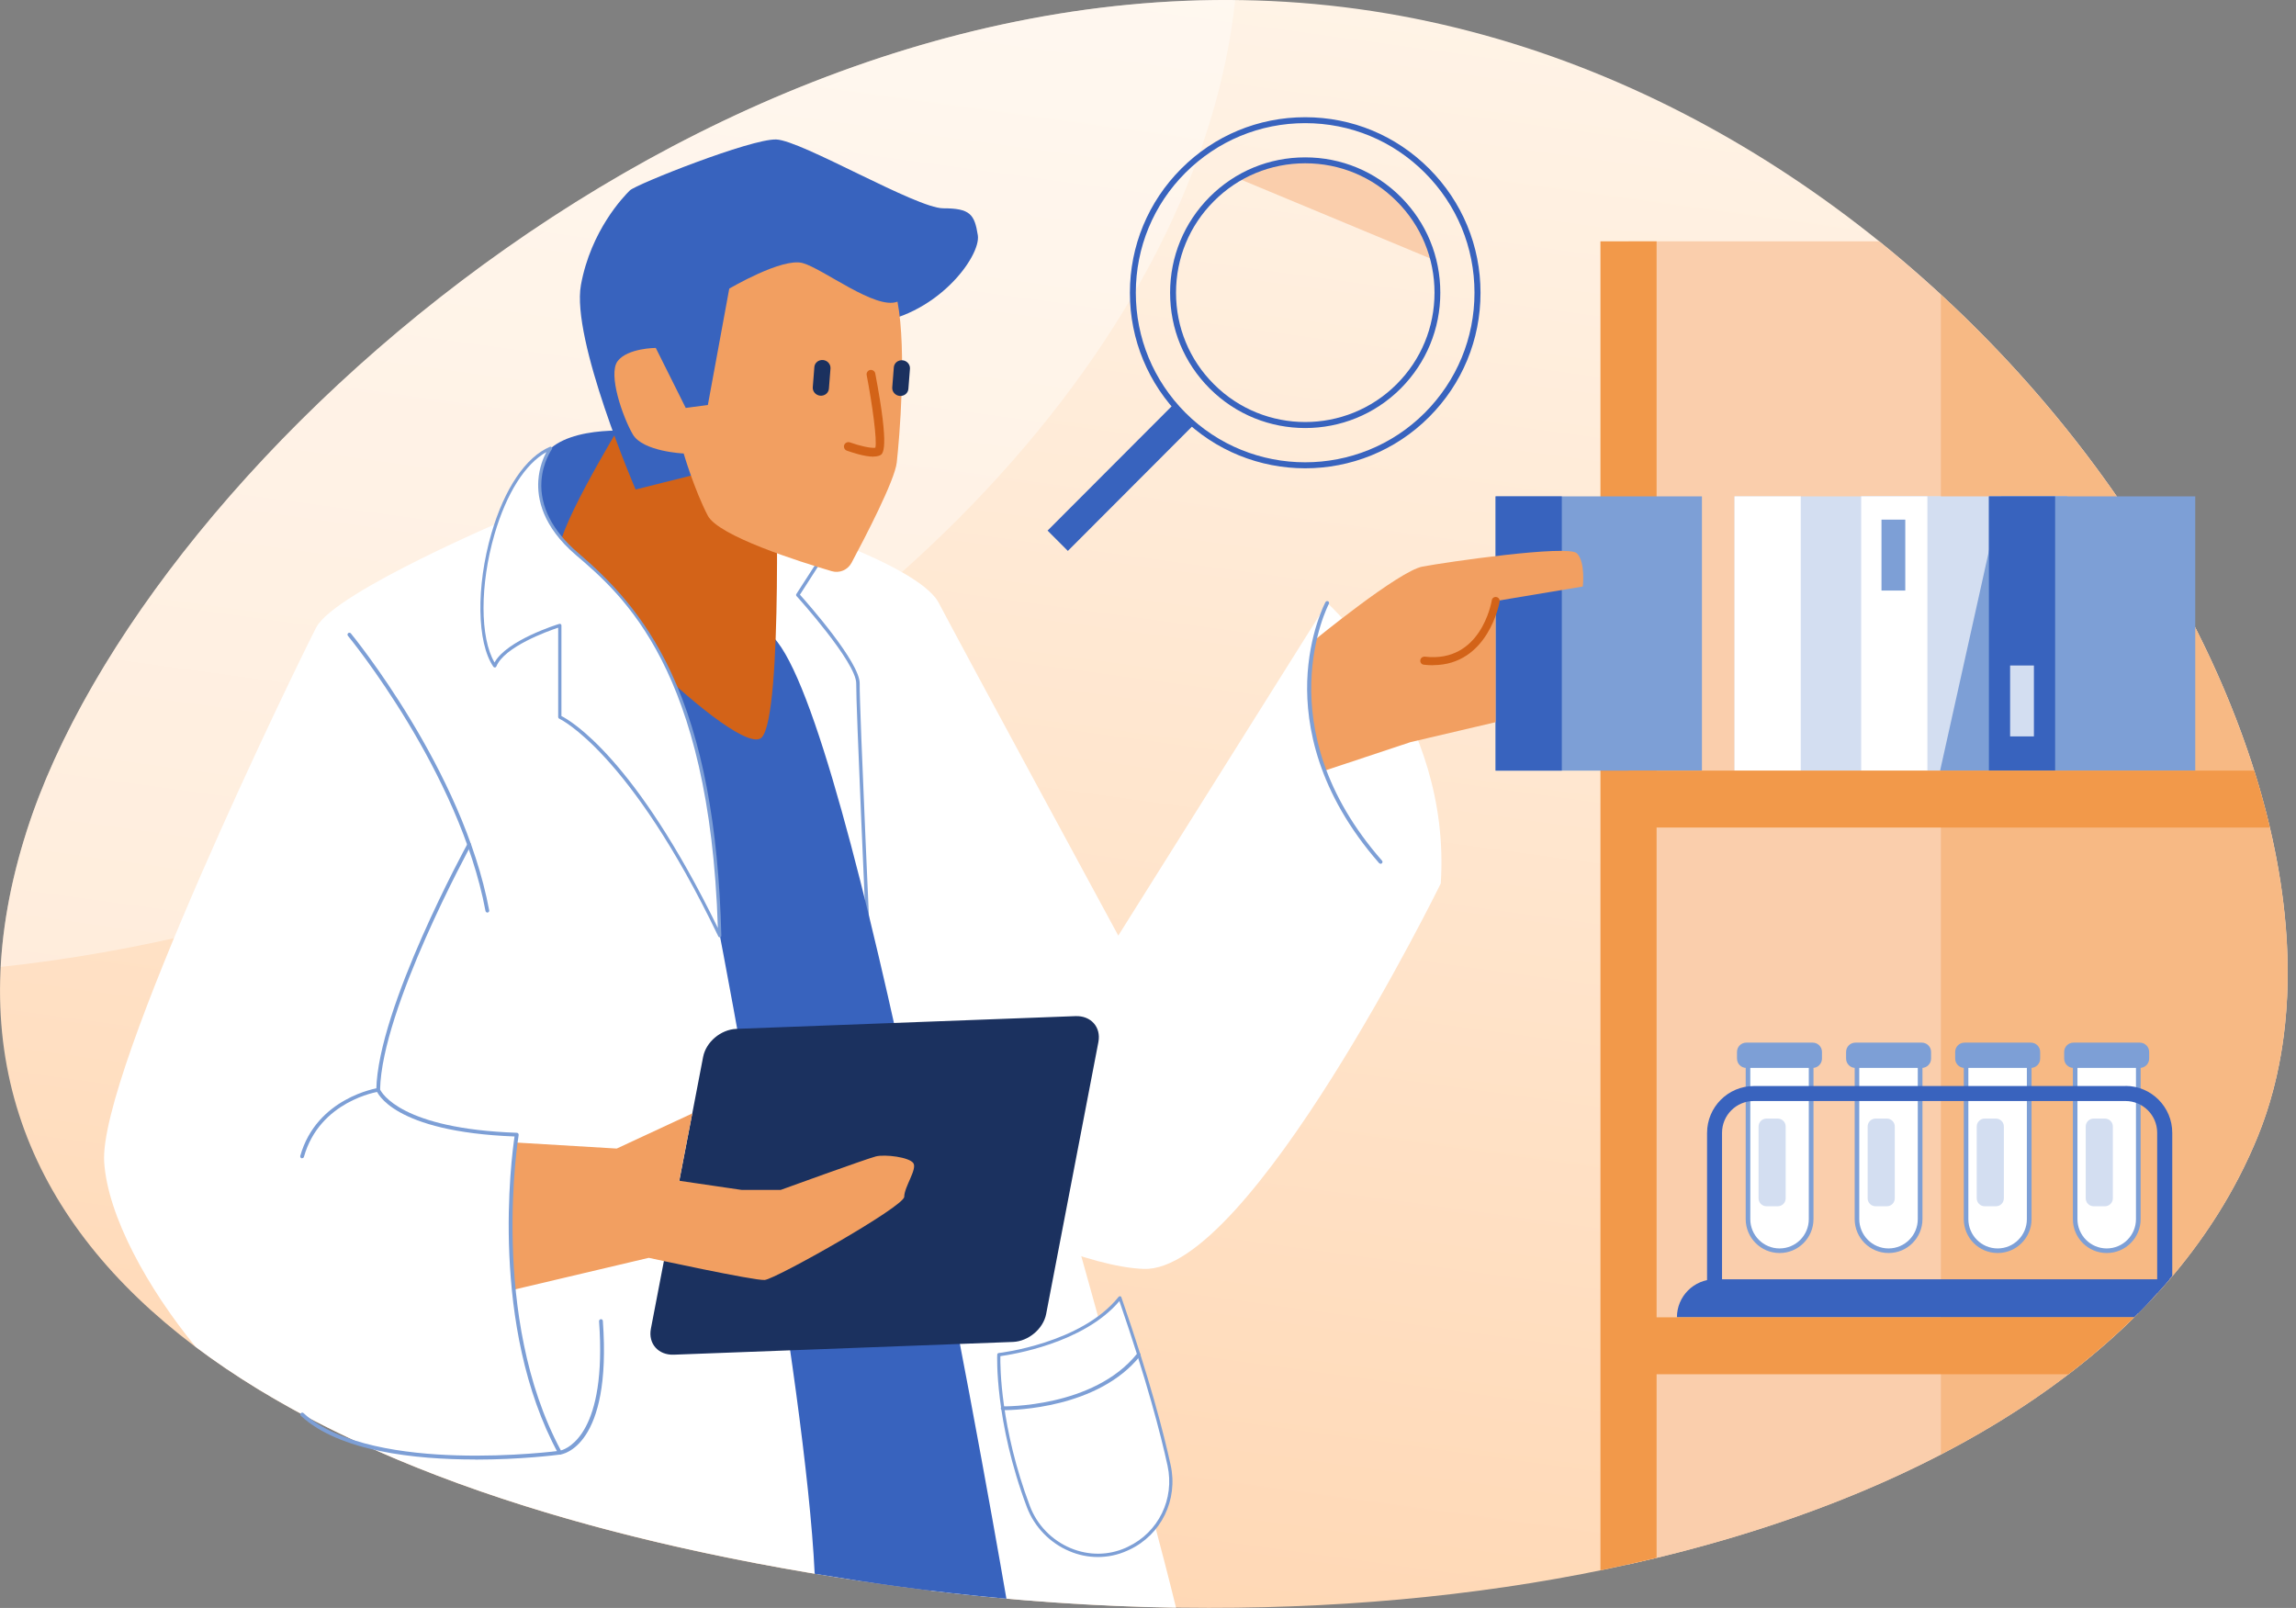 <svg width="277" height="194" viewBox="0 0 277 194" fill="none" xmlns="http://www.w3.org/2000/svg">
<rect x="0" y="0" width="277" height="194" fill="#808080" stroke="none"/>
<path d="M272.336 137.228C254.055 181.787 182.293 201.584 107.986 191.355C33.678 181.14 -13.027 151.006 3.233 100.225C17.607 55.301 89.49 -9.136 163.797 1.08C238.105 11.295 290.616 92.668 272.336 137.228Z" fill="url(#paint0_linear_1259_1600)"/>
<path opacity="0.4" d="M50.221 104.301C106.329 82.574 144.722 40.093 149.02 0.014C80.181 -0.648 16.651 58.284 3.233 100.225C1.388 105.974 0.364 111.453 0.094 116.662C16.381 114.908 33.342 110.846 50.234 104.301H50.221Z" fill="white"/>
<path d="M78.066 52.13C78.066 52.13 69.997 51.05 66.441 54.087C62.493 57.663 63.598 70.564 64.164 70.699C64.73 70.834 75.52 72.75 75.52 72.75L78.066 52.144V52.13Z" fill="#3863BE"/>
<path d="M89.988 61.617C89.988 61.617 110.599 67.662 113.253 72.737C115.907 77.811 134.915 112.883 134.915 112.883L160.12 72.737C160.12 72.737 175.154 86.231 173.82 106.595C173.82 106.595 150.784 153.543 137.987 153.098C125.189 152.652 95.309 134.326 95.309 134.326L89.988 61.603V61.617Z" fill="white"/>
<path d="M141.88 193.96C135.414 167.537 110.263 80.617 110.263 80.617L91.888 88.971C91.888 88.971 106.922 164.514 112.283 191.922C122.252 193.136 132.153 193.825 141.88 193.973V193.96Z" fill="white"/>
<path d="M87.577 95.408L61.82 62.346C61.82 62.346 40.414 71.347 38.151 75.705C35.888 80.064 11.868 129.401 12.569 140.21C12.986 146.688 17.796 155.419 23.602 162.503C41.869 176.254 69.768 185.633 103.742 190.734C107.568 181.49 101.776 155.716 101.776 155.716L87.59 95.394L87.577 95.408Z" fill="white"/>
<path d="M91.295 56.853L100.024 65.881L96.239 71.765C96.239 71.765 103.554 79.848 103.487 82.48C103.419 85.111 104.941 118.254 104.941 118.254L85.866 76.569L91.282 56.853H91.295Z" fill="white"/>
<path d="M104.955 118.457C104.874 118.457 104.807 118.416 104.78 118.335L85.718 76.65C85.718 76.65 85.691 76.555 85.718 76.515L91.133 56.799C91.133 56.799 91.201 56.678 91.268 56.664C91.335 56.651 91.403 56.664 91.457 56.718L100.186 65.746C100.186 65.746 100.253 65.908 100.213 65.989L96.508 71.751C97.424 72.777 103.769 79.943 103.716 82.48C103.662 85.071 105.157 117.917 105.17 118.241C105.17 118.335 105.117 118.416 105.022 118.443C105.009 118.443 104.995 118.443 104.982 118.443L104.955 118.457ZM86.095 76.555L104.712 117.256C104.456 111.669 103.258 84.814 103.298 82.48C103.352 79.956 96.172 71.981 96.091 71.913C96.037 71.846 96.023 71.751 96.077 71.67L99.782 65.922L91.389 57.258L86.082 76.569L86.095 76.555Z" fill="#7D9FD6"/>
<path d="M121.417 192.88C118.48 175.877 101.641 80.833 92.454 76.232C82.364 71.171 75.749 75.53 75.749 75.53L86.85 112.897C86.85 112.897 97.182 166.43 98.287 189.884C101.466 190.41 104.712 190.91 107.999 191.369C112.485 191.989 116.971 192.489 121.43 192.893L121.417 192.88Z" fill="#3863BE"/>
<path d="M93.585 54.91C93.585 54.91 94.515 86.164 91.901 88.971C89.288 91.778 66.818 69.66 67.572 65.719C68.326 61.779 76.288 48.905 76.288 48.905L93.585 54.91Z" fill="#D36318"/>
<path d="M85.769 56.783L76.682 59.059C76.682 59.059 68.879 40.943 70.089 34.367C71.298 27.792 75.237 23.714 75.989 22.975C76.741 22.236 90.607 16.725 93.645 16.828C96.684 16.931 110.55 25.132 113.795 25.132C117.04 25.132 117.571 25.856 117.969 28.383C118.368 30.91 112.925 38.387 104.605 39.066C96.286 39.731 87.303 39.303 87.303 39.303L85.754 56.783H85.769Z" fill="#3863BE"/>
<path d="M82.465 54.714C82.465 54.714 77.553 54.493 76.343 52.409C75.133 50.326 73.319 45.154 74.514 43.573C75.709 41.992 79.116 41.977 79.116 41.977L82.73 49.218L85.4 48.863L87.981 34.825C87.981 34.825 94.353 31.058 96.832 31.737C99.31 32.417 105.667 37.441 108.278 36.392C109.414 42.42 108.499 52.986 108.19 55.793C107.954 57.965 104.354 64.866 102.732 67.909C102.275 68.766 101.272 69.195 100.342 68.914C96.433 67.762 86.668 64.674 85.385 62.206C83.777 59.103 82.479 54.714 82.479 54.714H82.465Z" fill="#F29F61"/>
<path d="M105.387 55.099C104.266 55.099 102.717 54.566 102.171 54.374C101.891 54.271 101.758 53.975 101.847 53.695C101.95 53.429 102.245 53.281 102.525 53.37C103.661 53.783 105.077 54.108 105.608 54.02C105.829 53.133 105.254 48.878 104.561 45.258C104.502 44.977 104.694 44.696 104.974 44.637C105.254 44.593 105.534 44.77 105.593 45.051C107.378 54.404 106.508 54.788 106.139 54.951C105.933 55.039 105.667 55.084 105.372 55.084L105.387 55.099Z" fill="#D36318"/>
<path d="M98.956 47.74C98.425 47.696 98.026 47.238 98.056 46.735L98.248 44.282C98.292 43.765 98.749 43.396 99.295 43.44C99.826 43.484 100.224 43.943 100.195 44.445L100.003 46.898C99.959 47.415 99.501 47.784 98.956 47.74Z" fill="#1B315F"/>
<path d="M108.544 47.77C108.013 47.725 107.614 47.267 107.644 46.765L107.836 44.312C107.88 43.795 108.337 43.425 108.883 43.47C109.414 43.514 109.812 43.972 109.783 44.474L109.591 46.927C109.547 47.444 109.089 47.814 108.544 47.77Z" fill="#1B315F"/>
<path d="M66.44 54.087C66.44 54.087 61.955 60.281 69.62 66.839C77.285 73.398 86.095 83.384 86.836 112.897C75.978 90.28 67.532 86.528 67.532 86.528V75.463C67.532 75.463 60.809 77.527 59.691 80.334C55.946 74.896 59.314 57.083 66.427 54.087H66.44Z" fill="white"/>
<path d="M86.836 113.086C86.755 113.086 86.688 113.045 86.661 112.978C75.978 90.725 67.545 86.744 67.464 86.704C67.397 86.677 67.343 86.596 67.343 86.528V75.732C66.117 76.137 60.836 78.026 59.88 80.415C59.853 80.483 59.786 80.523 59.718 80.537C59.651 80.537 59.57 80.51 59.53 80.456C57.522 77.541 57.428 70.766 59.287 64.356C60.863 58.945 63.436 55.139 66.346 53.911C66.427 53.871 66.521 53.911 66.575 53.965C66.629 54.033 66.629 54.127 66.575 54.208C66.575 54.222 65.471 55.747 65.322 58.041C65.12 61.064 66.642 64.059 69.727 66.691C73.445 69.876 77.689 74.073 80.989 81.184C84.707 89.2 86.688 99.564 87.025 112.897C87.025 112.991 86.971 113.072 86.876 113.099C86.863 113.099 86.849 113.099 86.836 113.099V113.086ZM67.734 86.393C68.811 86.933 76.598 91.413 86.607 111.966C85.624 80.779 75.143 71.805 69.485 66.974C65.457 63.533 64.797 60.173 64.945 57.973C65.053 56.408 65.565 55.207 65.915 54.546C63.355 55.976 61.106 59.525 59.664 64.451C57.886 70.55 57.9 76.96 59.664 79.929C61.146 77.244 67.208 75.355 67.478 75.273C67.545 75.26 67.599 75.273 67.653 75.3C67.707 75.341 67.734 75.395 67.734 75.463V86.407V86.393Z" fill="#7D9FD6"/>
<path d="M58.802 110.103C58.694 110.103 58.6 110.022 58.573 109.914C55.421 93.087 42.111 76.879 41.977 76.717C41.896 76.623 41.909 76.475 42.004 76.394C42.098 76.313 42.246 76.326 42.327 76.421C42.462 76.582 55.852 92.884 59.018 109.833C59.045 109.955 58.964 110.076 58.829 110.103C58.816 110.103 58.802 110.103 58.789 110.103H58.802Z" fill="#7D9FD6"/>
<path d="M57.32 176.093C50.113 176.093 40.966 175.134 36.305 170.83C36.211 170.749 36.211 170.6 36.305 170.506C36.386 170.411 36.534 170.411 36.629 170.506C40.831 174.379 48.995 175.418 55.098 175.593C61.752 175.796 67.464 175.053 67.518 175.04C67.653 175.04 67.761 175.107 67.774 175.242C67.788 175.377 67.707 175.485 67.572 175.499C67.168 175.553 62.803 176.106 57.32 176.106V176.093Z" fill="#7D9FD6"/>
<path d="M36.453 139.751C36.453 139.751 36.413 139.751 36.386 139.751C36.265 139.711 36.197 139.589 36.224 139.468C38.205 132.437 45.52 131.29 45.587 131.277C45.722 131.263 45.829 131.344 45.843 131.466C45.856 131.587 45.776 131.708 45.654 131.722C45.587 131.722 38.568 132.829 36.669 139.576C36.642 139.684 36.548 139.738 36.453 139.738V139.751Z" fill="#7D9FD6"/>
<path d="M122.212 161.91L81.286 163.448C79.427 163.515 78.187 162.125 78.524 160.331L84.829 127.512C85.179 125.717 86.957 124.219 88.83 124.138L129.756 122.599C131.615 122.532 132.854 123.922 132.517 125.717L126.213 158.536C125.862 160.331 124.084 161.829 122.212 161.91Z" fill="#1B315F"/>
<path d="M62.211 137.848L74.402 138.577L83.522 134.34L81.946 142.464L89.49 143.57H94.178C94.178 143.57 104.578 139.792 105.682 139.522C106.787 139.252 109.724 139.616 110.195 140.345C110.667 141.074 109.091 143.206 109.091 144.393C109.091 145.581 93.545 154.339 92.251 154.433C90.958 154.528 78.268 151.762 78.268 151.762L61.968 155.608C61.968 155.608 60.782 147.7 62.211 137.835V137.848Z" fill="#F29F61"/>
<path d="M120.501 163.448C120.501 163.448 130.51 162.341 135.104 156.593C138.404 166.093 140.142 172.665 141.031 176.794C141.92 180.924 139.913 185.026 136.154 186.794C136.074 186.834 135.979 186.875 135.898 186.915C131.264 188.993 125.849 186.51 124.057 181.76C120.137 171.329 120.501 163.448 120.501 163.448Z" fill="white"/>
<path d="M132.45 187.86C131.291 187.86 130.133 187.631 129.028 187.158C126.671 186.173 124.785 184.23 123.882 181.828C119.989 171.477 120.299 163.515 120.312 163.434C120.312 163.34 120.393 163.259 120.487 163.246C120.582 163.246 130.47 162.085 134.955 156.471C134.996 156.417 135.077 156.377 135.144 156.404C135.211 156.404 135.279 156.458 135.292 156.539C138.687 166.295 140.398 172.921 141.233 176.767C142.149 180.964 140.101 185.174 136.249 186.983C136.168 187.023 136.074 187.064 135.979 187.104C134.848 187.617 133.649 187.86 132.45 187.86ZM120.689 163.623C120.662 164.811 120.689 172.247 124.246 181.693C125.108 184 126.913 185.849 129.176 186.794C131.359 187.698 133.716 187.684 135.831 186.74C135.912 186.699 136.006 186.659 136.087 186.618C139.765 184.878 141.732 180.856 140.856 176.835C140.034 173.056 138.35 166.552 135.05 156.984C130.712 162.099 122.036 163.434 120.703 163.623H120.689Z" fill="#7D9FD6"/>
<path d="M121.094 170.141H120.972C120.851 170.141 120.743 170.033 120.743 169.912C120.743 169.79 120.838 169.696 120.972 169.683C121.094 169.683 131.938 169.871 137.192 163.313C137.273 163.219 137.421 163.205 137.515 163.273C137.609 163.353 137.623 163.502 137.555 163.596C132.477 169.939 122.346 170.141 121.094 170.141Z" fill="#7D9FD6"/>
<path d="M67.545 175.485C67.464 175.485 67.383 175.445 67.343 175.364C59.031 160.047 61.699 139.643 62.076 137.12C47.365 136.553 45.493 131.776 45.412 131.573C45.412 131.546 45.398 131.519 45.398 131.492C45.573 121.614 56.297 101.993 56.404 101.804C56.472 101.696 56.606 101.656 56.714 101.71C56.822 101.777 56.862 101.912 56.808 102.02C56.701 102.222 46.058 121.668 45.856 131.452C46.058 131.87 48.416 136.189 62.345 136.674C62.413 136.674 62.48 136.701 62.52 136.755C62.561 136.809 62.574 136.877 62.574 136.944C62.534 137.16 59.018 158.887 67.666 174.999C68.569 174.757 73.243 172.8 72.273 159.413C72.273 159.292 72.354 159.17 72.489 159.17C72.61 159.143 72.731 159.251 72.731 159.386C73.836 174.595 67.828 175.472 67.572 175.499H67.545V175.485Z" fill="#7D9FD6"/>
<path d="M196.479 188.751C233.134 180.6 261.747 163.084 272.349 137.228C284.797 106.892 264.428 59.512 226.722 29.122H196.479V188.737V188.751Z" fill="#FACEAC"/>
<path opacity="0.4" d="M234.158 35.545V175.485C252.237 166.106 265.762 153.273 272.336 137.228C283.935 108.956 267.028 65.881 234.158 35.545Z" fill="#F2994A"/>
<path d="M199.86 187.954V29.122H193.084V189.466C195.374 188.993 197.637 188.494 199.86 187.954Z" fill="#F2994A"/>
<path d="M205.33 59.889H180.435V92.979H205.33V59.889Z" fill="#7D9FD6"/>
<path d="M188.423 59.889H180.435V92.979H188.423V59.889Z" fill="#3863BE"/>
<path d="M234.158 59.889H209.263V92.979H234.158V59.889Z" fill="#D3DEF1"/>
<path d="M217.252 59.889H209.263V92.979H217.252V59.889Z" fill="white"/>
<path d="M249.435 59.889H224.54V92.979H249.435V59.889Z" fill="#D3DEF1"/>
<path d="M241.419 59.889L234.064 92.979H249.421V59.889H241.419Z" fill="#7D9FD6"/>
<path d="M232.528 59.889H224.54V92.979H232.528V59.889Z" fill="white"/>
<path d="M264.846 59.889H239.951V92.979H264.846V59.889Z" fill="#7D9FD6"/>
<path d="M247.939 59.889H239.951V92.979H247.939V59.889Z" fill="#3863BE"/>
<path d="M158.557 77.257C158.557 77.257 168.755 68.904 171.597 68.364C174.44 67.824 189.177 65.692 190.242 66.758C191.306 67.824 190.956 70.766 190.956 70.766L180.435 72.521V87.135L170.183 89.537L159.783 92.992C159.783 92.992 158.099 88.309 157.938 85.125C157.709 80.577 158.557 77.271 158.557 77.271V77.257Z" fill="#F29F61"/>
<path d="M166.559 104.22C166.559 104.22 166.438 104.193 166.384 104.139C158.907 95.597 157.547 87.5 157.708 82.196C157.897 76.448 159.891 72.669 159.918 72.642C159.972 72.534 160.12 72.494 160.228 72.548C160.335 72.602 160.376 72.75 160.322 72.858C160.241 73.006 152.616 87.729 166.734 103.842C166.815 103.936 166.815 104.085 166.707 104.166C166.667 104.206 166.613 104.22 166.559 104.22Z" fill="#7D9FD6"/>
<path d="M172.864 80.266C172.513 80.266 172.15 80.24 171.773 80.199C171.503 80.172 171.315 79.929 171.355 79.659C171.382 79.389 171.624 79.214 171.894 79.227C178.643 80.024 179.923 72.737 179.977 72.426C180.017 72.17 180.259 71.981 180.529 72.035C180.785 72.075 180.973 72.332 180.92 72.588C180.92 72.669 179.572 80.253 172.877 80.253L172.864 80.266Z" fill="#D36318"/>
<path d="M271.959 92.979H196.479V99.847H273.845C273.306 97.567 272.686 95.273 271.959 92.979Z" fill="#F2994A"/>
<path d="M202.312 158.941H257.464C258.972 157.456 260.4 155.931 261.747 154.353H206.892C204.36 154.353 202.312 156.404 202.312 158.941Z" fill="#3963BE"/>
<path d="M210.88 127.795H218.491V147.079C218.491 149.184 216.78 150.898 214.679 150.898C212.577 150.898 210.866 149.184 210.866 147.079V127.795H210.88Z" fill="white"/>
<path d="M214.692 151.181C212.442 151.181 210.61 149.346 210.61 147.092V127.808C210.61 127.646 210.732 127.525 210.893 127.525H218.505C218.653 127.525 218.787 127.646 218.787 127.808V147.092C218.787 149.346 216.955 151.181 214.706 151.181H214.692ZM211.163 128.078V147.092C211.163 149.036 212.739 150.628 214.692 150.628C216.645 150.628 218.222 149.049 218.222 147.092V128.078H211.163Z" fill="#7D9FD6"/>
<path d="M214.477 134.961H213.116C212.588 134.961 212.16 135.39 212.16 135.919V144.582C212.16 145.112 212.588 145.54 213.116 145.54H214.477C215.005 145.54 215.433 145.112 215.433 144.582V135.919C215.433 135.39 215.005 134.961 214.477 134.961Z" fill="#D3DEF1"/>
<path d="M218.693 125.798H210.678C210.06 125.798 209.56 126.299 209.56 126.918V127.727C209.56 128.346 210.06 128.848 210.678 128.848H218.693C219.311 128.848 219.811 128.346 219.811 127.727V126.918C219.811 126.299 219.311 125.798 218.693 125.798Z" fill="#7D9FD6"/>
<path d="M224.041 127.795H231.652V147.079C231.652 149.184 229.942 150.898 227.84 150.898C225.739 150.898 224.028 149.184 224.028 147.079V127.795H224.041Z" fill="white"/>
<path d="M227.84 151.181C225.59 151.181 223.758 149.346 223.758 147.092V127.808C223.758 127.646 223.88 127.525 224.041 127.525H231.652C231.801 127.525 231.935 127.646 231.935 127.808V147.092C231.935 149.346 230.103 151.181 227.854 151.181H227.84ZM224.311 128.078V147.092C224.311 149.036 225.887 150.628 227.84 150.628C229.793 150.628 231.37 149.049 231.37 147.092V128.078H224.311Z" fill="#7D9FD6"/>
<path d="M227.638 134.961H226.278C225.749 134.961 225.321 135.39 225.321 135.919V144.582C225.321 145.112 225.749 145.54 226.278 145.54H227.638C228.166 145.54 228.595 145.112 228.595 144.582V135.919C228.595 135.39 228.166 134.961 227.638 134.961Z" fill="#D3DEF1"/>
<path d="M231.855 125.798H223.839C223.222 125.798 222.721 126.299 222.721 126.918V127.727C222.721 128.346 223.222 128.848 223.839 128.848H231.855C232.472 128.848 232.973 128.346 232.973 127.727V126.918C232.973 126.299 232.472 125.798 231.855 125.798Z" fill="#7D9FD6"/>
<path d="M237.203 127.795H244.814V147.079C244.814 149.184 243.103 150.898 241.002 150.898C238.9 150.898 237.189 149.184 237.189 147.079V127.795H237.203Z" fill="white"/>
<path d="M241.002 151.181C238.752 151.181 236.92 149.346 236.92 147.092V127.808C236.92 127.646 237.041 127.525 237.203 127.525H244.814C244.962 127.525 245.097 127.646 245.097 127.808V147.092C245.097 149.346 243.265 151.181 241.015 151.181H241.002ZM237.472 128.078V147.092C237.472 149.036 239.048 150.628 241.002 150.628C242.955 150.628 244.531 149.049 244.531 147.092V128.078H237.472Z" fill="#7D9FD6"/>
<path d="M240.799 134.961H239.439C238.911 134.961 238.482 135.39 238.482 135.919V144.582C238.482 145.112 238.911 145.54 239.439 145.54H240.799C241.328 145.54 241.756 145.112 241.756 144.582V135.919C241.756 135.39 241.328 134.961 240.799 134.961Z" fill="#D3DEF1"/>
<path d="M245.016 125.798H237.001C236.383 125.798 235.882 126.299 235.882 126.918V127.727C235.882 128.346 236.383 128.848 237.001 128.848H245.016C245.634 128.848 246.134 128.346 246.134 127.727V126.918C246.134 126.299 245.634 125.798 245.016 125.798Z" fill="#7D9FD6"/>
<path d="M250.351 127.795H257.962V147.079C257.962 149.184 256.251 150.898 254.15 150.898C252.048 150.898 250.337 149.184 250.337 147.079V127.795H250.351Z" fill="white"/>
<path d="M254.163 151.181C251.913 151.181 250.081 149.346 250.081 147.092V127.808C250.081 127.646 250.203 127.525 250.364 127.525H257.975C258.124 127.525 258.258 127.646 258.258 127.808V147.092C258.258 149.346 256.426 151.181 254.177 151.181H254.163ZM250.634 128.078V147.092C250.634 149.036 252.21 150.628 254.163 150.628C256.116 150.628 257.693 149.049 257.693 147.092V128.078H250.634Z" fill="#7D9FD6"/>
<path d="M253.948 134.961H252.587C252.059 134.961 251.63 135.39 251.63 135.919V144.582C251.63 145.112 252.059 145.54 252.587 145.54H253.948C254.476 145.54 254.904 145.112 254.904 144.582V135.919C254.904 135.39 254.476 134.961 253.948 134.961Z" fill="#D3DEF1"/>
<path d="M258.164 125.798H250.149C249.531 125.798 249.031 126.299 249.031 126.918V127.727C249.031 128.346 249.531 128.848 250.149 128.848H258.164C258.782 128.848 259.282 128.346 259.282 127.727V126.918C259.282 126.299 258.782 125.798 258.164 125.798Z" fill="#7D9FD6"/>
<path d="M256.44 131.034H211.594C208.482 131.034 205.949 133.571 205.949 136.688V158.428H257.975C258.568 157.834 259.161 157.227 259.727 156.606H207.754V136.674C207.754 134.556 209.465 132.842 211.58 132.842H256.426C258.541 132.842 260.252 134.556 260.252 136.674V156.026C260.872 155.338 261.478 154.649 262.071 153.948V136.674C262.071 133.557 259.538 131.02 256.426 131.02L256.44 131.034Z" fill="#3963BE"/>
<path d="M196.479 158.941V165.81H249.529C252.371 163.637 255.012 161.343 257.464 158.941H196.479Z" fill="#F2994A"/>
<path d="M229.861 62.696H226.991V71.252H229.861V62.696Z" fill="#7D9FD6"/>
<path d="M245.38 80.294H242.51V88.849H245.38V80.294Z" fill="#D3DEF1"/>
<path d="M157.466 56.502C152.051 56.502 146.635 54.438 142.513 50.308C138.525 46.3 136.316 40.983 136.316 35.329C136.316 29.675 138.512 24.358 142.513 20.35C146.514 16.342 151.822 14.143 157.466 14.143C163.111 14.143 168.418 16.342 172.419 20.35C176.42 24.358 178.616 29.675 178.616 35.329C178.616 40.983 176.42 46.3 172.419 50.308C168.297 54.438 162.882 56.502 157.466 56.502ZM157.466 14.858C152.01 14.858 146.878 16.99 143.011 20.849C139.159 24.709 137.03 29.85 137.03 35.316C137.03 40.781 139.159 45.922 143.011 49.795C150.973 57.771 163.946 57.771 171.907 49.795C175.76 45.922 177.889 40.794 177.889 35.316C177.889 29.837 175.76 24.709 171.907 20.849C168.041 16.976 162.922 14.858 157.453 14.858H157.466Z" fill="#3863BE"/>
<path d="M172.891 31.321C172.204 28.649 170.83 26.126 168.741 24.034C163.501 18.785 155.526 17.975 149.424 21.551L172.891 31.321Z" fill="#FACEAC"/>
<path d="M157.466 51.644C153.29 51.644 149.114 50.052 145.935 46.867C142.85 43.777 141.166 39.688 141.166 35.316C141.166 30.943 142.863 26.855 145.935 23.764C149.02 20.674 153.101 18.987 157.466 18.987C161.831 18.987 165.913 20.687 168.997 23.764C172.082 26.855 173.766 30.943 173.766 35.316C173.766 39.688 172.069 43.777 168.997 46.867C165.818 50.052 161.642 51.644 157.466 51.644ZM157.466 19.702C153.303 19.702 149.383 21.322 146.447 24.277C143.496 27.232 141.88 31.146 141.88 35.316C141.88 39.486 143.496 43.413 146.447 46.354C152.522 52.441 162.41 52.441 168.499 46.354C171.449 43.399 173.066 39.486 173.066 35.316C173.066 31.146 171.449 27.219 168.499 24.277C165.549 21.322 161.642 19.702 157.48 19.702H157.466Z" fill="#3863BE"/>
<path d="M143.996 51.279L141.548 48.827L126.384 64.018L128.832 66.47L143.996 51.279Z" fill="#3863BE"/>
<defs>
<linearGradient id="paint0_linear_1259_1600" x1="203.297" y1="6.576" x2="176.551" y2="200.981" gradientUnits="userSpaceOnUse">
<stop stop-color="#FFF3E6"/>
<stop offset="1" stop-color="#FFD8B5"/>
</linearGradient>
</defs>
</svg>
